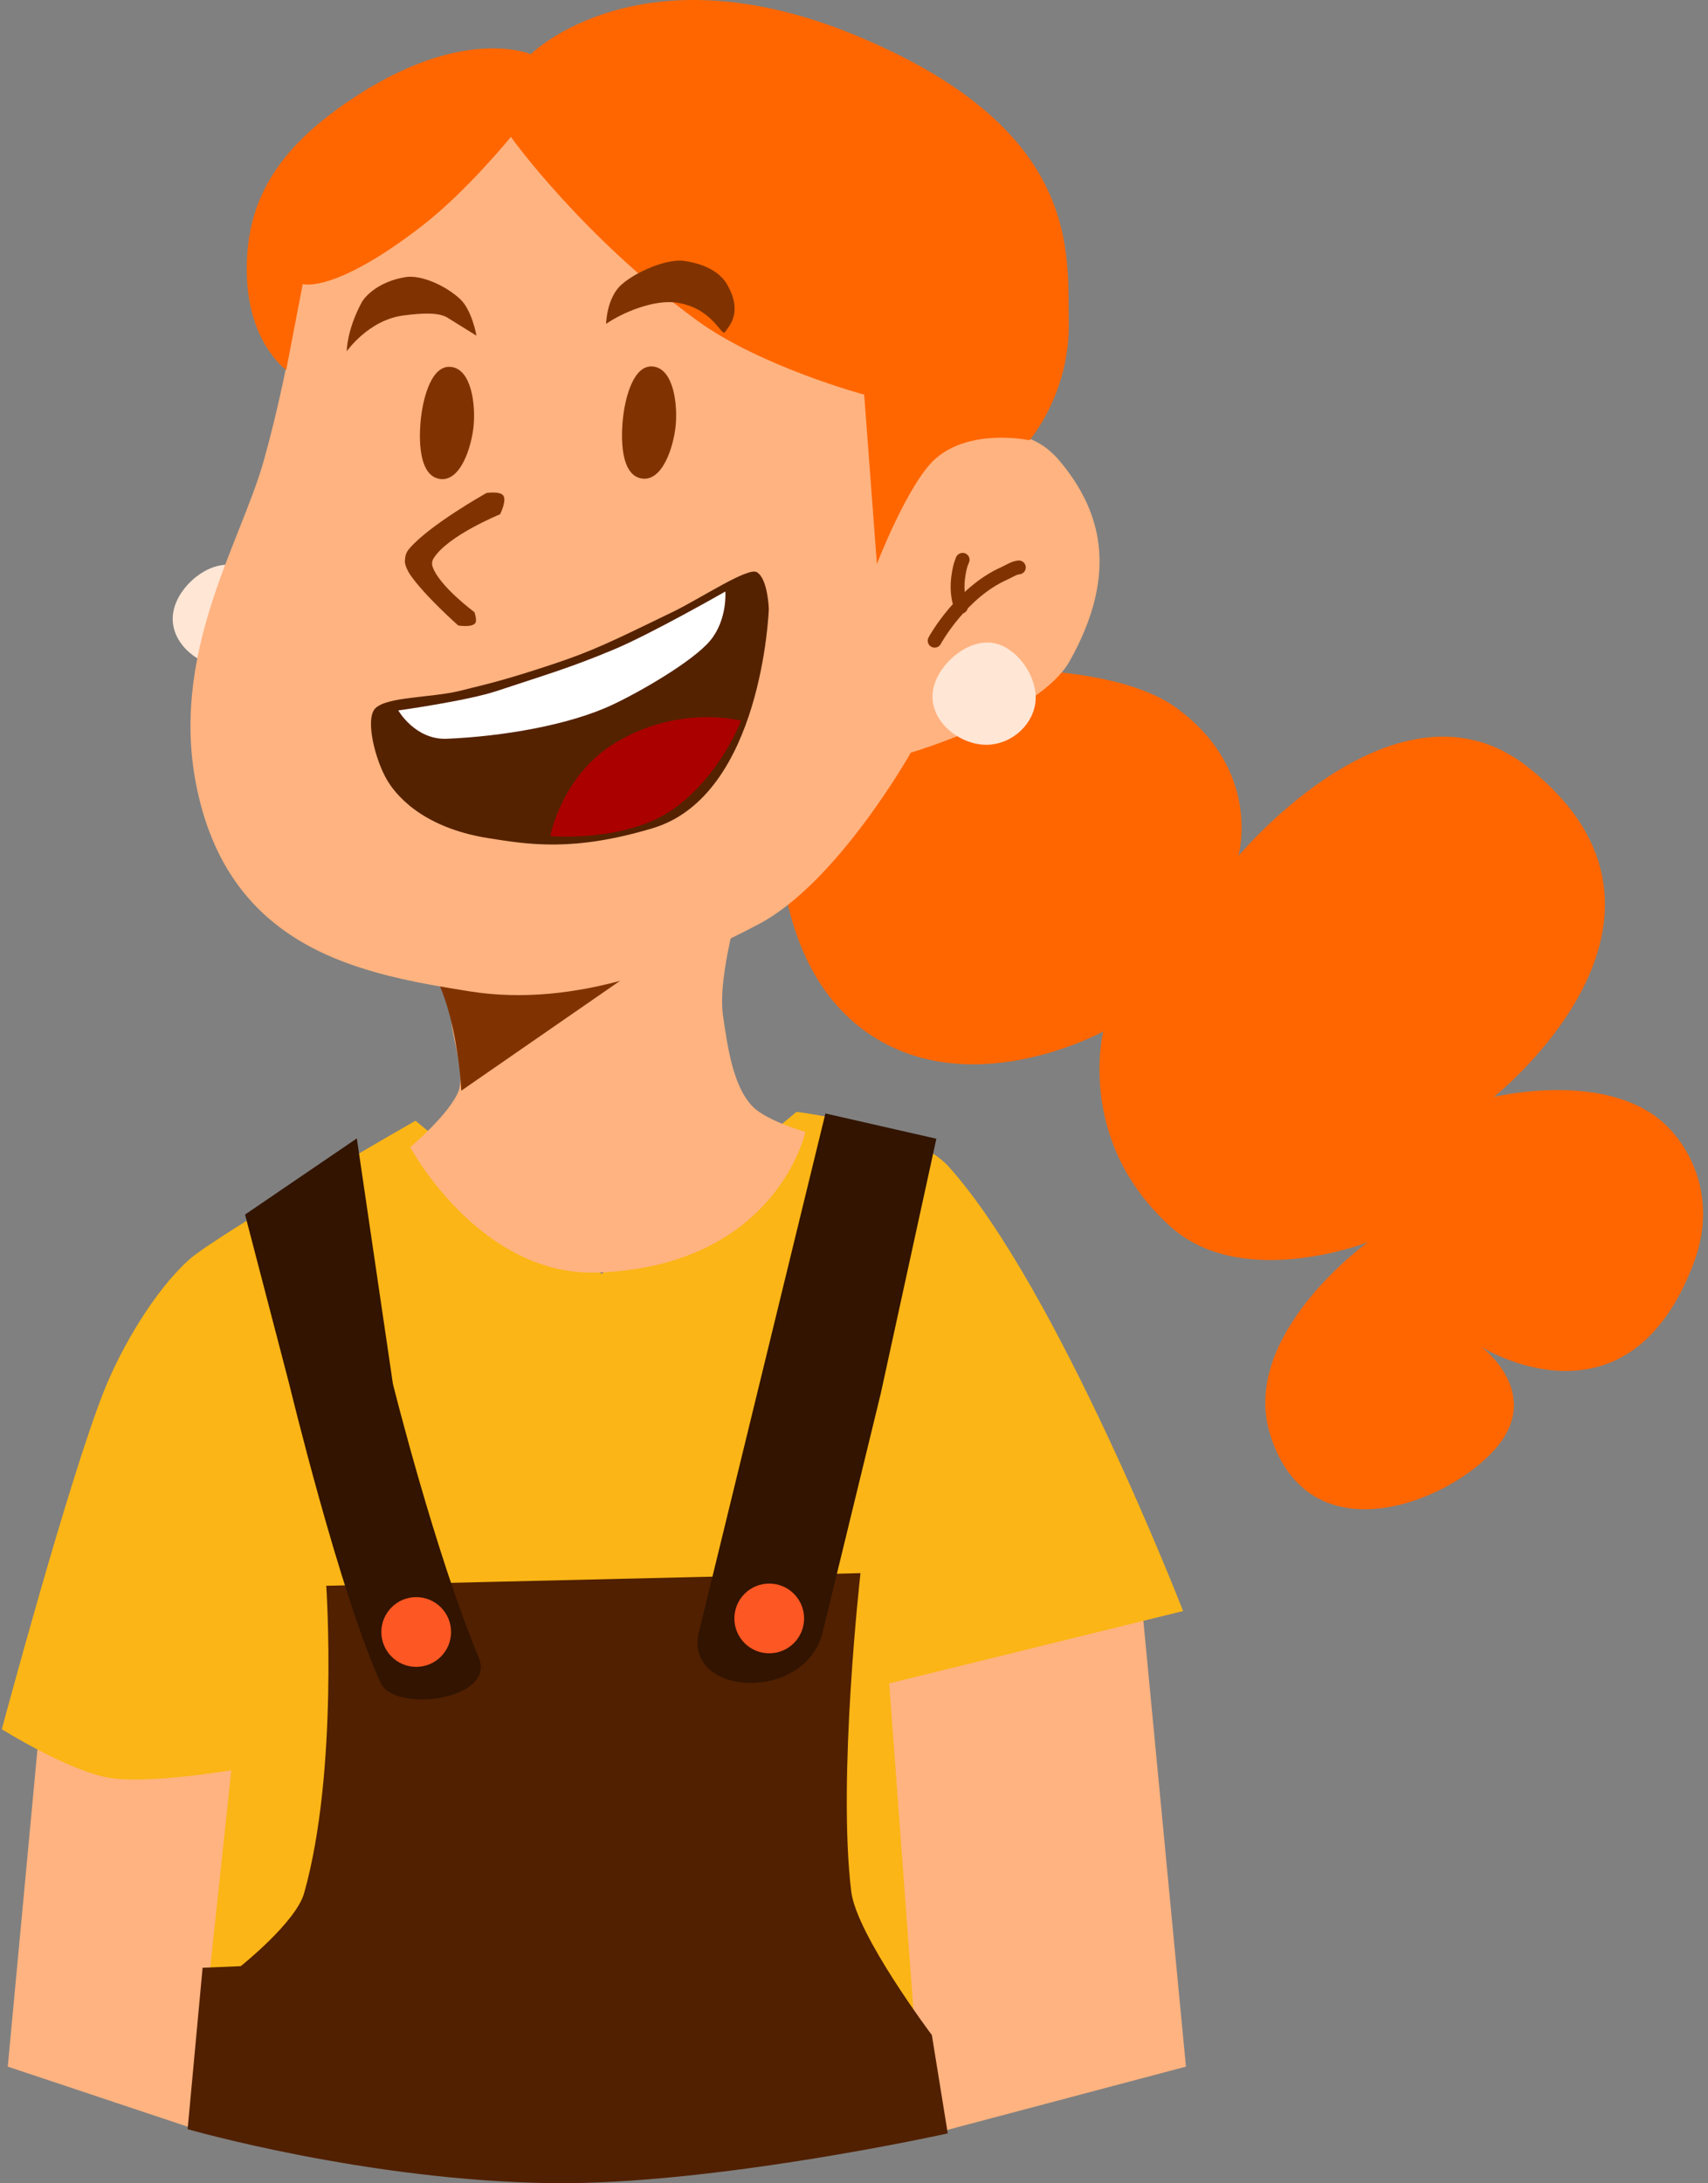 <svg width="234" height="299" viewBox="0 0 234 299" fill="none" xmlns="http://www.w3.org/2000/svg">
<rect x="0" y="0" width="234" height="299" fill="#808080" stroke="none"/>
<g clip-path="url(#clip0_558_5531)">
<path d="M5.251 238.284L1.064 283.022L25.958 291.329L34.246 237.159L5.251 238.284Z" fill="#FFB380"/>
<path d="M156.548 220.977L162.477 283.021L126.57 292.54L119.518 229.154L156.548 220.977Z" fill="#FFB380"/>
<path d="M56.92 153.481L82.431 174.466L109.122 152.27C109.122 152.27 124.943 154.16 129.998 159.798C144.96 176.487 162.084 220.631 162.084 220.631L121.822 230.539L125.39 278.565L28.374 273.459L31.69 242.437C31.69 242.437 20.238 244.355 15.001 243.476C9.345 242.526 0.25 236.813 0.25 236.813C0.25 236.813 9.385 202.704 14.27 190.431C16.608 184.558 21.142 176.818 25.846 172.562C29.74 169.038 56.92 153.481 56.92 153.481Z" fill="#FBB516"/>
<path d="M44.698 217.17L117.889 215.439C117.889 215.439 114.709 243.496 116.624 259.052C117.355 264.991 127.666 278.695 127.666 278.695L129.845 292.167C129.845 292.167 97.785 299.275 75.484 298.977C50.213 298.64 25.705 291.588 25.705 291.588L27.756 269.479L32.982 269.263C32.982 269.263 40.538 263.252 41.664 259.268C46.411 242.466 44.698 217.17 44.698 217.17Z" fill="#512000"/>
<path d="M113.084 152.486L128.284 155.948L120.67 190.82L112.719 223.487C110.331 233.295 93.612 232.286 95.749 223.53L113.084 152.486ZM33.572 166.332L48.885 155.904L53.83 189.522C53.83 189.522 59.606 212.678 65.602 227.034C67.996 232.767 54.067 234.662 52.144 230.452C46.562 218.235 39.641 189.609 39.641 189.609L33.572 166.332Z" fill="#321400"/>
<path d="M61.799 223.499C61.799 224.766 61.295 225.981 60.4 226.877C59.504 227.772 58.289 228.276 57.022 228.276C56.395 228.276 55.774 228.152 55.195 227.912C54.615 227.672 54.089 227.32 53.645 226.877C53.202 226.433 52.85 225.907 52.61 225.327C52.37 224.748 52.246 224.126 52.246 223.499C52.246 222.872 52.37 222.251 52.61 221.671C52.85 221.092 53.202 220.565 53.645 220.122C54.089 219.678 54.615 219.326 55.195 219.086C55.774 218.846 56.395 218.723 57.022 218.723C58.289 218.723 59.504 219.226 60.4 220.122C61.295 221.018 61.799 222.232 61.799 223.499ZM110.163 221.643C110.163 222.27 110.039 222.891 109.799 223.471C109.559 224.05 109.207 224.577 108.764 225.02C108.32 225.464 107.794 225.816 107.214 226.056C106.635 226.296 106.014 226.419 105.386 226.419C104.759 226.419 104.138 226.296 103.558 226.056C102.979 225.816 102.452 225.464 102.009 225.02C101.565 224.577 101.214 224.05 100.974 223.471C100.733 222.891 100.61 222.27 100.61 221.643C100.61 221.016 100.733 220.395 100.974 219.815C101.214 219.236 101.565 218.709 102.009 218.266C102.452 217.822 102.979 217.47 103.558 217.23C104.138 216.99 104.759 216.867 105.386 216.867C106.014 216.867 106.635 216.99 107.214 217.23C107.794 217.47 108.32 217.822 108.764 218.266C109.207 218.709 109.559 219.236 109.799 219.815C110.039 220.395 110.163 221.016 110.163 221.643Z" fill="#FD5723"/>
<path d="M57.061 129.41C57.061 129.41 61.441 135.641 61.864 140.103C62.089 142.478 63.695 147.257 62.804 149.47C61.538 152.613 56.199 157.108 56.199 157.108C56.199 157.108 65.744 174.937 82.044 174.274C106.411 173.282 110.342 155.018 110.342 155.018C110.342 155.018 105.053 153.506 103.137 151.56C100.367 148.749 99.648 143.082 99.064 139.178C98.209 133.466 101.727 122.375 101.727 122.375L57.061 129.41Z" fill="#FFB380"/>
<path d="M56.172 129.611C47.171 124.15 94.025 128.043 94.025 128.043L63.194 149.37C63.194 149.37 62.511 133.456 56.172 129.611Z" fill="#803300"/>
<path d="M31.477 78.295C28.386 78.064 24.746 81.469 24.611 84.566C24.473 87.75 27.951 90.445 31.138 90.395C34.078 90.35 36.808 87.868 36.855 84.928C36.9 82.082 34.316 78.507 31.477 78.295Z" fill="#FFE6D5" stroke="#FFE6D5" stroke-width="1.897" stroke-linecap="round"/>
<path d="M106.806 112.458C106.806 112.458 105.637 131.744 118.341 141.082C132.515 151.5 151.147 141.259 151.147 141.259C151.147 141.259 147.334 156.276 160.384 167.994C170.233 176.839 187.403 170.119 187.403 170.119C187.403 170.119 169.717 182.819 174.027 196.5C179.374 213.466 198.604 205.785 204.994 198.271C211.426 190.708 202.963 184.46 202.963 184.46C202.963 184.46 223.046 197.105 232.09 172.834C235.418 163.901 231.422 156.431 227.106 153.108C218.854 146.755 204.649 150.23 204.649 150.23C204.649 150.23 235.516 125.865 209.363 105.081C191.5 90.885 169.658 117.239 169.658 117.239C169.658 117.239 173.034 105.576 161.15 96.936C150.51 89.201 123.477 92.097 123.477 92.097L106.806 112.458Z" fill="#FF6600"/>
<path d="M42.037 33.728C42.037 33.728 40.072 49.102 36.124 63.133C32.924 74.506 23.025 89.714 27.042 108.284C31.819 130.367 50.032 133.462 64.262 135.752C79.108 138.141 93.745 131.981 104.039 126.511C114.819 120.783 124.78 103.075 124.78 103.075C124.78 103.075 142.438 97.88 146.557 90.523C153.445 78.219 150.684 69.695 145.169 63.119C138.643 55.339 128.613 62.234 128.613 62.234L121.944 28.299L71.445 15.345L42.037 33.728Z" fill="#FFB380"/>
<path d="M70.002 18.74C69.919 18.708 79.868 32.499 95.493 43.887C104.18 50.218 118.394 54.045 118.394 54.045L120.137 77.237C120.137 77.237 124.448 66.052 128.202 62.785C133.05 58.566 141.047 60.293 141.047 60.293C141.047 60.293 146.652 53.832 146.424 43.925C146.214 34.808 148.386 17.849 117.538 4.969C87.669 -7.502 72.715 7.431 72.715 7.431C72.715 7.431 62.684 2.975 46.155 14.983C36.485 22.007 33.504 29.364 33.833 38.022C34.176 47.077 39.209 50.672 39.209 50.672L41.475 38.903C41.475 38.903 45.777 40.275 57.879 30.891C63.935 26.197 70.002 18.74 70.002 18.74Z" fill="#FF6600"/>
<path d="M61.73 50.243C59.141 50.023 58.04 54.344 57.711 56.921C57.329 59.911 57.291 65.176 60.276 65.593C63.119 65.989 64.61 61.177 64.886 58.32C65.163 55.443 64.61 50.487 61.73 50.243ZM89.415 50.188C86.826 49.968 85.725 54.289 85.395 56.866C85.014 59.856 84.976 65.121 87.961 65.538C90.804 65.934 92.295 61.122 92.571 58.265C92.848 55.388 92.295 50.432 89.415 50.188Z" fill="#803300"/>
<path d="M66.65 67.513C66.65 67.513 58.98 71.804 56.149 75.054C55.629 75.651 55.528 76.012 55.471 76.795C55.427 77.403 55.952 78.35 56.166 78.664C58.118 81.537 62.78 85.661 62.78 85.661C62.78 85.661 64.598 85.963 65.092 85.364C65.418 84.969 64.996 83.831 64.996 83.831C64.996 83.831 60.17 80.273 59.264 77.6C59.15 77.263 59.179 76.843 59.361 76.537C61.235 73.385 68.512 70.43 68.512 70.43C68.512 70.43 69.456 68.563 68.946 67.859C68.492 67.232 66.65 67.513 66.65 67.513Z" fill="#803300"/>
<path d="M65.282 45.974C65.282 45.974 64.665 42.483 63.059 40.976C61.071 39.11 57.697 37.604 55.557 37.949C51.807 38.555 49.971 40.633 49.547 41.421C47.483 45.261 47.506 48.113 47.506 48.113C47.506 48.113 50.474 43.827 55.268 43.203C58.061 42.84 60.156 42.788 61.341 43.525L65.282 45.974ZM83.036 44.357C83.036 44.357 83.095 40.771 85.168 38.956C87.282 37.106 91.498 35.387 93.784 35.733C97.792 36.338 99.157 38.16 99.61 38.948C101.816 42.788 99.896 44.619 99.333 45.472C98.852 46.201 97.618 42.047 92.495 41.423C89.51 41.06 85.282 42.789 83.036 44.357Z" fill="#803300"/>
<path d="M75.518 91.034C81.183 89.162 83.679 87.916 92.162 83.806C96.001 81.945 102.481 77.621 103.696 78.362C105.222 79.292 105.328 83.431 105.328 83.431C105.328 83.431 104.435 108.927 89.414 113.425C78.492 116.696 72.377 115.644 66.963 114.795C57.347 113.287 53.917 108.331 53.035 106.836C51.395 104.058 49.984 98.465 51.418 97.007C53.001 95.397 59.12 95.561 62.924 94.627C67.163 93.585 69.353 93.072 75.518 91.034Z" fill="#552200"/>
<path d="M54.566 97.293C54.566 97.293 56.885 101.354 61.221 101.172C68.86 100.852 77.921 99.312 83.847 96.544C87.81 94.693 94.983 90.517 97.299 87.729C99.686 84.855 99.374 81.007 99.374 81.007C99.374 81.007 89.259 86.789 84.119 88.941C78.129 91.448 74.753 92.412 68.076 94.626C63.955 95.993 54.566 97.293 54.566 97.293Z" fill="white"/>
<path d="M75.389 114.505C75.389 114.505 76.918 106.236 84.247 101.767C93.03 96.411 101.521 98.704 101.521 98.704C101.521 98.704 98.721 106.188 92.304 110.758C85.803 115.39 75.389 114.505 75.389 114.505Z" fill="#AA0000"/>
<path d="M131.657 83.094C131.022 81.391 131.099 79.614 131.485 77.859C131.554 77.544 131.645 77.232 131.76 76.931C131.76 76.931 131.973 76.546 131.847 76.693M128.051 87.745C128.191 87.445 131.82 81.084 137.579 78.53C138.172 78.267 138.927 77.754 139.585 77.706" stroke="#803300" stroke-width="1.897" stroke-linecap="round"/>
<path d="M135.569 88.95C132.478 88.718 128.838 92.124 128.703 95.221C128.565 98.405 132.043 101.1 135.229 101.05C138.17 101.004 140.9 98.523 140.947 95.583C140.992 92.737 138.407 89.162 135.569 88.95Z" fill="#FFE6D5" stroke="#FFE6D5" stroke-width="1.897" stroke-linecap="round"/>
</g>
<defs>
<clipPath id="clip0_558_5531">
<rect width="233.073" height="298.986" fill="white" transform="translate(0.25)"/>
</clipPath>
</defs>
</svg>
